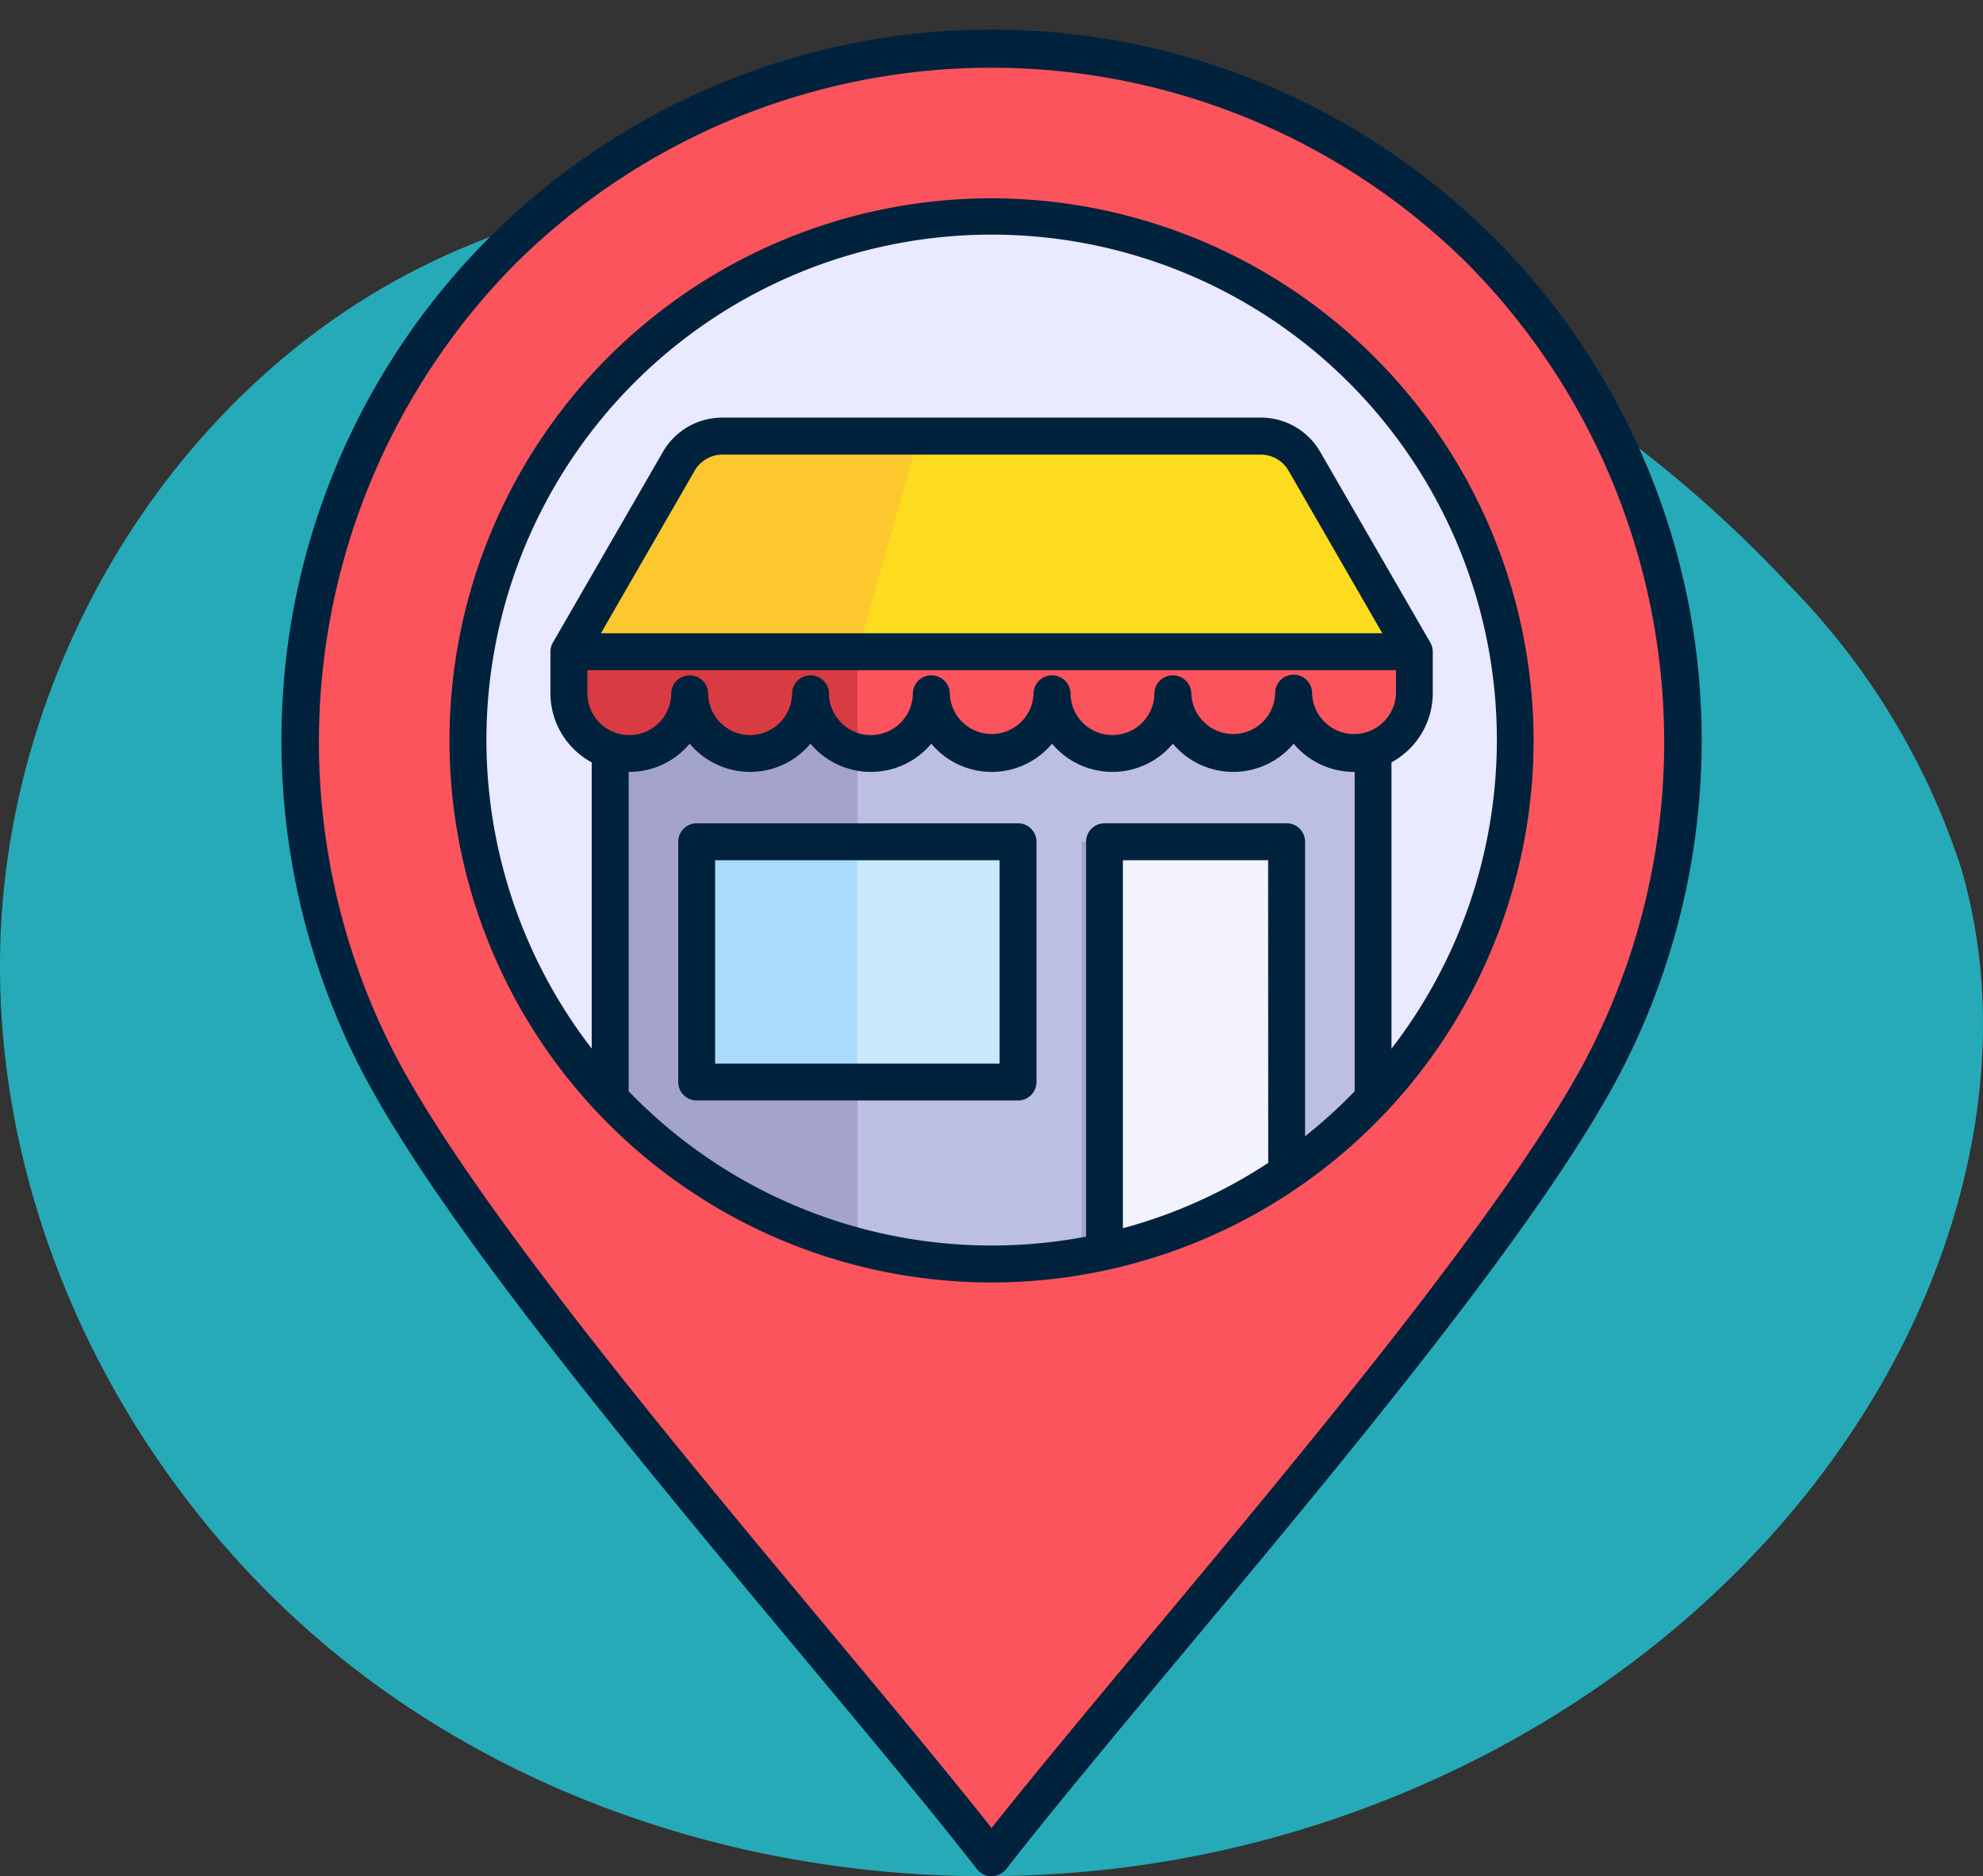 <svg xmlns="http://www.w3.org/2000/svg" width="78.501" height="74.271" viewBox="0 0 78.501 74.271">
  <rect x="0" y="0" width="78.501" height="74.271" fill="#333333" stroke="none"/>
  <g id="Grupo_1100272" data-name="Grupo 1100272" transform="translate(-244 -23381.363)">
    <path id="_12068" data-name="12068" d="M72.033,71.913c-8.038-1.11-16.53-.839-23.844,2.675C38.045,79.46,31.382,90.507,31.127,101.757s5.606,22.305,14.66,28.988,21,9.051,32.068,7.045c11.165-2.023,21.645-8.583,27.469-18.322,3.735-6.245,5.48-13.956,3.417-20.934a28.6,28.6,0,0,0-6.787-11.156A50.145,50.145,0,0,0,72.033,71.913Z" transform="translate(212.881 23317.152)" fill="#26aab7"/>
    <g id="puntero-del-mapa" transform="translate(198.591 23383.709)">
      <path id="Trazado_877515" data-name="Trazado 877515" d="M95.95,82.593c6.356-8.137,19.8-23,24.212-31.35a27.415,27.415,0,1,0-48.423,0C76.153,59.6,89.594,74.456,95.95,82.593Z" transform="translate(-11.284 -11.397)" fill="#fb545c" fill-rule="evenodd"/>
      <circle id="Elipse_11865" data-name="Elipse 11865" cx="20.727" cy="20.727" r="20.727" transform="translate(55.351 26.963) rotate(-45)" fill="#e9e9ff"/>
      <g id="Grupo_1100271" data-name="Grupo 1100271" transform="translate(67.944 14.923)">
        <path id="Trazado_877516" data-name="Trazado 877516" d="M152.734,174.231h30.189v17.7a20.724,20.724,0,0,1-30.189.016Z" transform="translate(-151.1 -165.701)" fill="#a3a3cc" fill-rule="evenodd"/>
        <path id="Trazado_877517" data-name="Trazado 877517" d="M219.676,174.232h20.409v17.7a20.751,20.751,0,0,1-20.409,5.845Z" transform="translate(-208.261 -165.702)" fill="#bcbee2" fill-rule="evenodd"/>
        <path id="Trazado_877518" data-name="Trazado 877518" d="M175.008,124.379v1.637a2.39,2.39,0,1,1-4.78,0,2.39,2.39,0,1,1-4.78,0,2.39,2.39,0,1,1-4.78,0,2.39,2.39,0,1,1-4.78,0,2.39,2.39,0,1,1-4.78,0,2.39,2.39,0,1,1-4.78,0,2.39,2.39,0,1,1-4.78,0v-1.637l4.321-7.485a2.041,2.041,0,0,1,1.81-1.045h21.195a2.041,2.041,0,0,1,1.81,1.045Z" transform="translate(-141.55 -115.849)" fill="#d93b43" fill-rule="evenodd"/>
        <path id="Trazado_877519" data-name="Trazado 877519" d="M241.72,156.456v1.637a2.39,2.39,0,0,1-4.78,0,2.39,2.39,0,1,1-4.78,0,2.39,2.39,0,1,1-4.78,0,2.39,2.39,0,1,1-4.78,0,2.39,2.39,0,0,1-2.924,2.329v-3.966l.864-3.041h19.423l1.756,3.041Z" transform="translate(-208.262 -147.926)" fill="#fb545c" fill-rule="evenodd"/>
        <path id="Trazado_877520" data-name="Trazado 877520" d="M141.548,124.378l4.321-7.485a2.041,2.041,0,0,1,1.81-1.045h21.195a2.041,2.041,0,0,1,1.81,1.045l4.321,7.485Z" transform="translate(-141.548 -115.848)" fill="#fdc72e" fill-rule="evenodd"/>
        <path id="Trazado_877521" data-name="Trazado 877521" d="M222.1,115.847h13.488a2.041,2.041,0,0,1,1.81,1.045l4.321,7.485H219.676l2.424-8.53Z" transform="translate(-208.261 -115.847)" fill="#fddb1e" fill-rule="evenodd"/>
        <path id="Trazado_877522" data-name="Trazado 877522" d="M281.3,225.723h-.91v16.406q.459-.079.91-.179V225.723Z" transform="translate(-260.105 -209.67)" fill="#a3a3cc" fill-rule="evenodd"/>
      </g>
      <path id="Trazado_877523" data-name="Trazado 877523" d="M176.071,225.724h12.722v9.51H176.071Z" transform="translate(-103.083 -194.748)" fill="#aadbfb"/>
      <path id="Trazado_877524" data-name="Trazado 877524" d="M286.582,225.724h7.209v13.111a20.62,20.62,0,0,1-7.209,3.117Z" transform="translate(-197.448 -194.748)" fill="#f3f3ff" fill-rule="evenodd"/>
      <path id="Trazado_877525" data-name="Trazado 877525" d="M219.61,225.724h6.361v9.51H219.61Z" transform="translate(-140.26 -194.748)" fill="#c8e8fb"/>
      <path id="Trazado_877526" data-name="Trazado 877526" d="M92.019,46.882H80.757v-8.05H92.019Zm.73-9.511H80.027a.73.73,0,0,0-.73.73v9.512a.73.73,0,0,0,.73.73H92.749a.73.73,0,0,0,.73-.73V38.1A.73.73,0,0,0,92.749,37.371Zm14.787,8.917a20,20,0,1,0-31.664,0V34.96a3.123,3.123,0,0,1-1.635-2.744V30.579a.722.722,0,0,1,.1-.365L78.672,22.7a2.712,2.712,0,0,1,2.4-1.388h21.258a2.71,2.71,0,0,1,2.4,1.388l4.337,7.511a.73.73,0,0,1,.1.365v1.638a3.124,3.124,0,0,1-1.635,2.744V46.288Zm-31.3-16.44,3.7-6.415a1.269,1.269,0,0,1,1.138-.657h21.258a1.27,1.27,0,0,1,1.138.657l3.7,6.415ZM75.7,31.309h32.011v.908a1.661,1.661,0,0,1-3.321,0,.73.73,0,1,0-1.461,0,1.661,1.661,0,0,1-3.321,0,.731.731,0,0,0-1.461,0,1.66,1.66,0,0,1-3.321,0,.731.731,0,0,0-1.461,0,1.66,1.66,0,0,1-3.319,0,.731.731,0,0,0-1.461,0,1.66,1.66,0,0,1-3.321,0,.731.731,0,0,0-1.461,0,1.66,1.66,0,0,1-3.321,0,.731.731,0,0,0-1.461,0,1.66,1.66,0,0,1-3.321,0v-.908Zm28.414,18.449a20.163,20.163,0,0,0,1.962-1.781V35.336h-.025a3.115,3.115,0,0,1-2.391-1.117,3.118,3.118,0,0,1-4.782,0,3.118,3.118,0,0,1-4.782,0,3.116,3.116,0,0,1-4.781,0,3.118,3.118,0,0,1-4.782,0,3.118,3.118,0,0,1-4.782,0,3.115,3.115,0,0,1-2.392,1.117h-.025V47.977a19.97,19.97,0,0,0,18.109,5.755V38.1a.73.73,0,0,1,.73-.73h7.21a.731.731,0,0,1,.73.73V49.757Zm-1.461,1.055A19.858,19.858,0,0,1,96.9,53.4V38.832h5.749ZM91.7,12.63a21.458,21.458,0,1,0,21.458,21.458A21.483,21.483,0,0,0,91.7,12.63Zm23.567,34a26.932,26.932,0,0,0-4.7-31.386,26.769,26.769,0,0,0-37.741,0A26.93,26.93,0,0,0,68.139,46.63c3.093,5.855,10.9,15.215,17.174,22.736C87.678,72.2,89.925,74.9,91.7,77.141,93.484,74.9,95.731,72.2,98.1,69.366,104.369,61.845,112.177,52.486,115.271,46.63Zm4.268-16.508a28.112,28.112,0,0,0-55.669,0,28.526,28.526,0,0,0,2.976,17.191c3.166,5.99,10.7,15.022,17.344,22.99,2.621,3.142,5.1,6.11,6.939,8.469a.73.73,0,0,0,1.151,0c1.843-2.359,4.318-5.327,6.939-8.469,6.646-7.968,14.178-17,17.344-22.99a28.507,28.507,0,0,0,2.976-17.191Z" transform="translate(-7.039 -7.126)" fill="#00223d" fill-rule="evenodd"/>
    </g>
  </g>
</svg>
